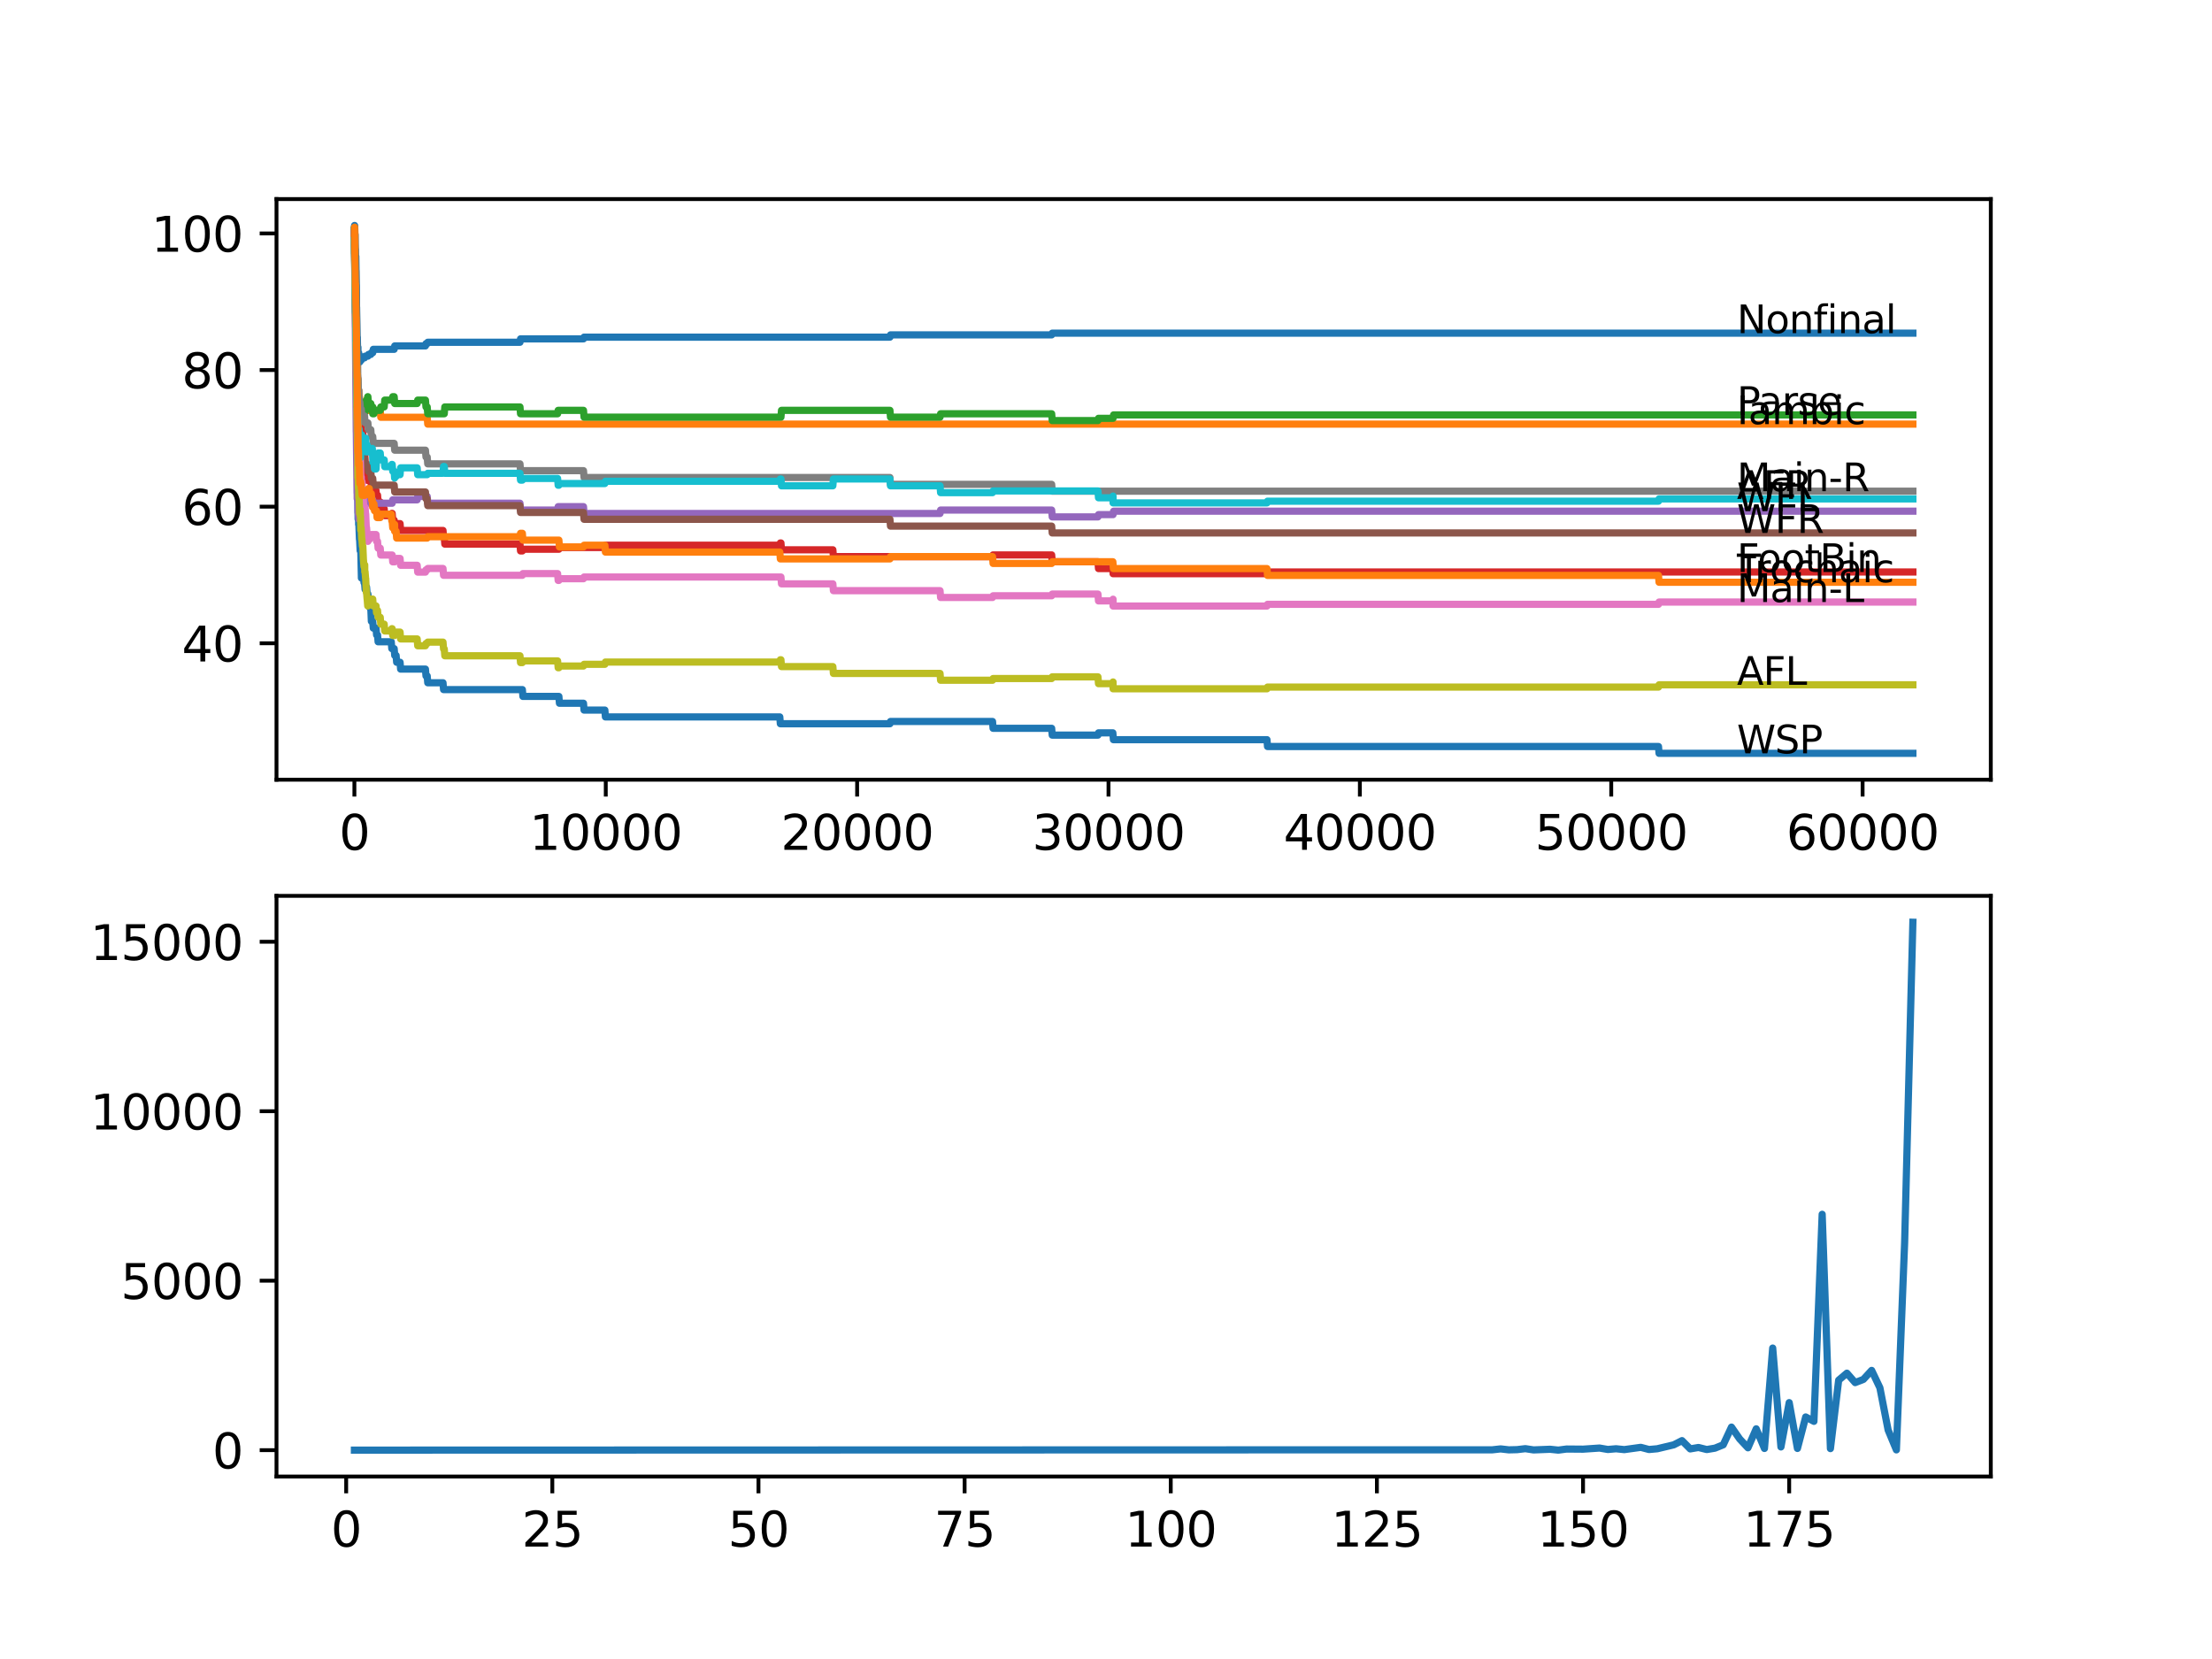 <?xml version="1.0" encoding="utf-8" standalone="no"?>
<!DOCTYPE svg PUBLIC "-//W3C//DTD SVG 1.1//EN"
  "http://www.w3.org/Graphics/SVG/1.1/DTD/svg11.dtd">
<svg xmlns:xlink="http://www.w3.org/1999/xlink" width="460.8pt" height="345.6pt" viewBox="0 0 460.8 345.6" xmlns="http://www.w3.org/2000/svg" version="1.1">
 <defs>
  <style type="text/css">*{stroke-linejoin: round; stroke-linecap: butt}</style>
 </defs>
 <g id="figure_1">
  <g id="patch_1">
   <path d="M 0 345.6 
L 460.8 345.6 
L 460.8 0 
L 0 0 
z
" style="fill: #ffffff"/>
  </g>
  <g id="axes_1">
   <g id="patch_2">
    <path d="M 57.6 162.432 
L 414.72 162.432 
L 414.72 41.472 
L 57.6 41.472 
z
" style="fill: #ffffff"/>
   </g>
   <g id="matplotlib.axis_1">
    <g id="xtick_1">
     <g id="line2d_1">
      <defs>
       <path id="m78a6a1cc5c" d="M 0 0 
L 0 3.5 
" style="stroke: #000000; stroke-width: 0.8"/>
      </defs>
      <g>
       <use xlink:href="#m78a6a1cc5c" x="73.827" y="162.432" style="stroke: #000000; stroke-width: 0.8"/>
      </g>
     </g>
     <g id="text_1">
      <!-- 0 -->
      <g transform="translate(70.646 177.03)scale(0.1 -0.1)">
       <defs>
        <path id="DejaVuSans-30" d="M 2034 4250 
Q 1547 4250 1301 3770 
Q 1056 3291 1056 2328 
Q 1056 1369 1301 889 
Q 1547 409 2034 409 
Q 2525 409 2770 889 
Q 3016 1369 3016 2328 
Q 3016 3291 2770 3770 
Q 2525 4250 2034 4250 
z
M 2034 4750 
Q 2819 4750 3233 4129 
Q 3647 3509 3647 2328 
Q 3647 1150 3233 529 
Q 2819 -91 2034 -91 
Q 1250 -91 836 529 
Q 422 1150 422 2328 
Q 422 3509 836 4129 
Q 1250 4750 2034 4750 
z
" transform="scale(0.016)"/>
       </defs>
       <use xlink:href="#DejaVuSans-30"/>
      </g>
     </g>
    </g>
    <g id="xtick_2">
     <g id="line2d_2">
      <g>
       <use xlink:href="#m78a6a1cc5c" x="126.192" y="162.432" style="stroke: #000000; stroke-width: 0.8"/>
      </g>
     </g>
     <g id="text_2">
      <!-- 10000 -->
      <g transform="translate(110.286 177.03)scale(0.1 -0.1)">
       <defs>
        <path id="DejaVuSans-31" d="M 794 531 
L 1825 531 
L 1825 4091 
L 703 3866 
L 703 4441 
L 1819 4666 
L 2450 4666 
L 2450 531 
L 3481 531 
L 3481 0 
L 794 0 
L 794 531 
z
" transform="scale(0.016)"/>
       </defs>
       <use xlink:href="#DejaVuSans-31"/>
       <use xlink:href="#DejaVuSans-30" x="63.623"/>
       <use xlink:href="#DejaVuSans-30" x="127.246"/>
       <use xlink:href="#DejaVuSans-30" x="190.869"/>
       <use xlink:href="#DejaVuSans-30" x="254.492"/>
      </g>
     </g>
    </g>
    <g id="xtick_3">
     <g id="line2d_3">
      <g>
       <use xlink:href="#m78a6a1cc5c" x="178.556" y="162.432" style="stroke: #000000; stroke-width: 0.8"/>
      </g>
     </g>
     <g id="text_3">
      <!-- 20000 -->
      <g transform="translate(162.65 177.03)scale(0.1 -0.1)">
       <defs>
        <path id="DejaVuSans-32" d="M 1228 531 
L 3431 531 
L 3431 0 
L 469 0 
L 469 531 
Q 828 903 1448 1529 
Q 2069 2156 2228 2338 
Q 2531 2678 2651 2914 
Q 2772 3150 2772 3378 
Q 2772 3750 2511 3984 
Q 2250 4219 1831 4219 
Q 1534 4219 1204 4116 
Q 875 4013 500 3803 
L 500 4441 
Q 881 4594 1212 4672 
Q 1544 4750 1819 4750 
Q 2544 4750 2975 4387 
Q 3406 4025 3406 3419 
Q 3406 3131 3298 2873 
Q 3191 2616 2906 2266 
Q 2828 2175 2409 1742 
Q 1991 1309 1228 531 
z
" transform="scale(0.016)"/>
       </defs>
       <use xlink:href="#DejaVuSans-32"/>
       <use xlink:href="#DejaVuSans-30" x="63.623"/>
       <use xlink:href="#DejaVuSans-30" x="127.246"/>
       <use xlink:href="#DejaVuSans-30" x="190.869"/>
       <use xlink:href="#DejaVuSans-30" x="254.492"/>
      </g>
     </g>
    </g>
    <g id="xtick_4">
     <g id="line2d_4">
      <g>
       <use xlink:href="#m78a6a1cc5c" x="230.921" y="162.432" style="stroke: #000000; stroke-width: 0.8"/>
      </g>
     </g>
     <g id="text_4">
      <!-- 30000 -->
      <g transform="translate(215.015 177.03)scale(0.1 -0.1)">
       <defs>
        <path id="DejaVuSans-33" d="M 2597 2516 
Q 3050 2419 3304 2112 
Q 3559 1806 3559 1356 
Q 3559 666 3084 287 
Q 2609 -91 1734 -91 
Q 1441 -91 1130 -33 
Q 819 25 488 141 
L 488 750 
Q 750 597 1062 519 
Q 1375 441 1716 441 
Q 2309 441 2620 675 
Q 2931 909 2931 1356 
Q 2931 1769 2642 2001 
Q 2353 2234 1838 2234 
L 1294 2234 
L 1294 2753 
L 1863 2753 
Q 2328 2753 2575 2939 
Q 2822 3125 2822 3475 
Q 2822 3834 2567 4026 
Q 2313 4219 1838 4219 
Q 1578 4219 1281 4162 
Q 984 4106 628 3988 
L 628 4550 
Q 988 4650 1302 4700 
Q 1616 4750 1894 4750 
Q 2613 4750 3031 4423 
Q 3450 4097 3450 3541 
Q 3450 3153 3228 2886 
Q 3006 2619 2597 2516 
z
" transform="scale(0.016)"/>
       </defs>
       <use xlink:href="#DejaVuSans-33"/>
       <use xlink:href="#DejaVuSans-30" x="63.623"/>
       <use xlink:href="#DejaVuSans-30" x="127.246"/>
       <use xlink:href="#DejaVuSans-30" x="190.869"/>
       <use xlink:href="#DejaVuSans-30" x="254.492"/>
      </g>
     </g>
    </g>
    <g id="xtick_5">
     <g id="line2d_5">
      <g>
       <use xlink:href="#m78a6a1cc5c" x="283.285" y="162.432" style="stroke: #000000; stroke-width: 0.8"/>
      </g>
     </g>
     <g id="text_5">
      <!-- 40000 -->
      <g transform="translate(267.379 177.03)scale(0.1 -0.1)">
       <defs>
        <path id="DejaVuSans-34" d="M 2419 4116 
L 825 1625 
L 2419 1625 
L 2419 4116 
z
M 2253 4666 
L 3047 4666 
L 3047 1625 
L 3713 1625 
L 3713 1100 
L 3047 1100 
L 3047 0 
L 2419 0 
L 2419 1100 
L 313 1100 
L 313 1709 
L 2253 4666 
z
" transform="scale(0.016)"/>
       </defs>
       <use xlink:href="#DejaVuSans-34"/>
       <use xlink:href="#DejaVuSans-30" x="63.623"/>
       <use xlink:href="#DejaVuSans-30" x="127.246"/>
       <use xlink:href="#DejaVuSans-30" x="190.869"/>
       <use xlink:href="#DejaVuSans-30" x="254.492"/>
      </g>
     </g>
    </g>
    <g id="xtick_6">
     <g id="line2d_6">
      <g>
       <use xlink:href="#m78a6a1cc5c" x="335.65" y="162.432" style="stroke: #000000; stroke-width: 0.8"/>
      </g>
     </g>
     <g id="text_6">
      <!-- 50000 -->
      <g transform="translate(319.744 177.03)scale(0.1 -0.1)">
       <defs>
        <path id="DejaVuSans-35" d="M 691 4666 
L 3169 4666 
L 3169 4134 
L 1269 4134 
L 1269 2991 
Q 1406 3038 1543 3061 
Q 1681 3084 1819 3084 
Q 2600 3084 3056 2656 
Q 3513 2228 3513 1497 
Q 3513 744 3044 326 
Q 2575 -91 1722 -91 
Q 1428 -91 1123 -41 
Q 819 9 494 109 
L 494 744 
Q 775 591 1075 516 
Q 1375 441 1709 441 
Q 2250 441 2565 725 
Q 2881 1009 2881 1497 
Q 2881 1984 2565 2268 
Q 2250 2553 1709 2553 
Q 1456 2553 1204 2497 
Q 953 2441 691 2322 
L 691 4666 
z
" transform="scale(0.016)"/>
       </defs>
       <use xlink:href="#DejaVuSans-35"/>
       <use xlink:href="#DejaVuSans-30" x="63.623"/>
       <use xlink:href="#DejaVuSans-30" x="127.246"/>
       <use xlink:href="#DejaVuSans-30" x="190.869"/>
       <use xlink:href="#DejaVuSans-30" x="254.492"/>
      </g>
     </g>
    </g>
    <g id="xtick_7">
     <g id="line2d_7">
      <g>
       <use xlink:href="#m78a6a1cc5c" x="388.014" y="162.432" style="stroke: #000000; stroke-width: 0.8"/>
      </g>
     </g>
     <g id="text_7">
      <!-- 60000 -->
      <g transform="translate(372.108 177.03)scale(0.1 -0.1)">
       <defs>
        <path id="DejaVuSans-36" d="M 2113 2584 
Q 1688 2584 1439 2293 
Q 1191 2003 1191 1497 
Q 1191 994 1439 701 
Q 1688 409 2113 409 
Q 2538 409 2786 701 
Q 3034 994 3034 1497 
Q 3034 2003 2786 2293 
Q 2538 2584 2113 2584 
z
M 3366 4563 
L 3366 3988 
Q 3128 4100 2886 4159 
Q 2644 4219 2406 4219 
Q 1781 4219 1451 3797 
Q 1122 3375 1075 2522 
Q 1259 2794 1537 2939 
Q 1816 3084 2150 3084 
Q 2853 3084 3261 2657 
Q 3669 2231 3669 1497 
Q 3669 778 3244 343 
Q 2819 -91 2113 -91 
Q 1303 -91 875 529 
Q 447 1150 447 2328 
Q 447 3434 972 4092 
Q 1497 4750 2381 4750 
Q 2619 4750 2861 4703 
Q 3103 4656 3366 4563 
z
" transform="scale(0.016)"/>
       </defs>
       <use xlink:href="#DejaVuSans-36"/>
       <use xlink:href="#DejaVuSans-30" x="63.623"/>
       <use xlink:href="#DejaVuSans-30" x="127.246"/>
       <use xlink:href="#DejaVuSans-30" x="190.869"/>
       <use xlink:href="#DejaVuSans-30" x="254.492"/>
      </g>
     </g>
    </g>
   </g>
   <g id="matplotlib.axis_2">
    <g id="ytick_1">
     <g id="line2d_8">
      <defs>
       <path id="md0f7b46b36" d="M 0 0 
L -3.5 0 
" style="stroke: #000000; stroke-width: 0.8"/>
      </defs>
      <g>
       <use xlink:href="#md0f7b46b36" x="57.6" y="134.002" style="stroke: #000000; stroke-width: 0.8"/>
      </g>
     </g>
     <g id="text_8">
      <!-- 40 -->
      <g transform="translate(37.875 137.801)scale(0.1 -0.1)">
       <use xlink:href="#DejaVuSans-34"/>
       <use xlink:href="#DejaVuSans-30" x="63.623"/>
      </g>
     </g>
    </g>
    <g id="ytick_2">
     <g id="line2d_9">
      <g>
       <use xlink:href="#md0f7b46b36" x="57.6" y="105.545" style="stroke: #000000; stroke-width: 0.8"/>
      </g>
     </g>
     <g id="text_9">
      <!-- 60 -->
      <g transform="translate(37.875 109.344)scale(0.1 -0.1)">
       <use xlink:href="#DejaVuSans-36"/>
       <use xlink:href="#DejaVuSans-30" x="63.623"/>
      </g>
     </g>
    </g>
    <g id="ytick_3">
     <g id="line2d_10">
      <g>
       <use xlink:href="#md0f7b46b36" x="57.6" y="77.087" style="stroke: #000000; stroke-width: 0.8"/>
      </g>
     </g>
     <g id="text_10">
      <!-- 80 -->
      <g transform="translate(37.875 80.887)scale(0.1 -0.1)">
       <defs>
        <path id="DejaVuSans-38" d="M 2034 2216 
Q 1584 2216 1326 1975 
Q 1069 1734 1069 1313 
Q 1069 891 1326 650 
Q 1584 409 2034 409 
Q 2484 409 2743 651 
Q 3003 894 3003 1313 
Q 3003 1734 2745 1975 
Q 2488 2216 2034 2216 
z
M 1403 2484 
Q 997 2584 770 2862 
Q 544 3141 544 3541 
Q 544 4100 942 4425 
Q 1341 4750 2034 4750 
Q 2731 4750 3128 4425 
Q 3525 4100 3525 3541 
Q 3525 3141 3298 2862 
Q 3072 2584 2669 2484 
Q 3125 2378 3379 2068 
Q 3634 1759 3634 1313 
Q 3634 634 3220 271 
Q 2806 -91 2034 -91 
Q 1263 -91 848 271 
Q 434 634 434 1313 
Q 434 1759 690 2068 
Q 947 2378 1403 2484 
z
M 1172 3481 
Q 1172 3119 1398 2916 
Q 1625 2713 2034 2713 
Q 2441 2713 2670 2916 
Q 2900 3119 2900 3481 
Q 2900 3844 2670 4047 
Q 2441 4250 2034 4250 
Q 1625 4250 1398 4047 
Q 1172 3844 1172 3481 
z
" transform="scale(0.016)"/>
       </defs>
       <use xlink:href="#DejaVuSans-38"/>
       <use xlink:href="#DejaVuSans-30" x="63.623"/>
      </g>
     </g>
    </g>
    <g id="ytick_4">
     <g id="line2d_11">
      <g>
       <use xlink:href="#md0f7b46b36" x="57.6" y="48.63" style="stroke: #000000; stroke-width: 0.8"/>
      </g>
     </g>
     <g id="text_11">
      <!-- 100 -->
      <g transform="translate(31.512 52.429)scale(0.1 -0.1)">
       <use xlink:href="#DejaVuSans-31"/>
       <use xlink:href="#DejaVuSans-30" x="63.623"/>
       <use xlink:href="#DejaVuSans-30" x="127.246"/>
      </g>
     </g>
    </g>
   </g>
   <g id="line2d_12">
    <path d="M 73.833 47.919 
L 73.843 47.919 
L 73.979 55.389 
L 73.99 55.389 
L 74.142 71.704 
L 74.152 71.349 
L 74.205 69.926 
L 74.231 75.617 
L 74.236 75.38 
L 74.246 78.226 
L 74.257 77.941 
L 74.419 92.241 
L 74.43 92.241 
L 74.597 108.13 
L 74.623 108.13 
L 74.707 107.845 
L 74.712 109.268 
L 74.76 109.268 
L 74.88 112.351 
L 74.911 112.351 
L 75.027 114.722 
L 75.158 114.722 
L 75.288 120.414 
L 75.336 120.414 
L 75.456 118.517 
L 75.587 118.517 
L 75.702 119.939 
L 75.713 119.939 
L 75.828 121.362 
L 75.943 121.362 
L 76.058 122.785 
L 76.184 122.785 
L 76.299 122.311 
L 76.362 122.311 
L 76.477 123.734 
L 76.639 123.734 
L 76.755 125.157 
L 76.917 125.157 
L 77.032 126.579 
L 77.242 126.579 
L 77.362 129.425 
L 77.645 129.425 
L 77.76 130.848 
L 78.336 130.848 
L 78.451 132.271 
L 78.65 132.271 
L 78.765 133.694 
L 81.504 133.694 
L 81.619 135.117 
L 82.112 135.117 
L 82.227 136.539 
L 82.515 136.539 
L 82.63 137.962 
L 83.342 137.962 
L 83.457 139.385 
L 88.626 139.385 
L 88.741 140.808 
L 88.992 140.808 
L 89.107 142.231 
L 92.286 142.231 
L 92.401 143.654 
L 108.817 143.654 
L 108.933 145.077 
L 116.426 145.077 
L 116.541 146.499 
L 121.552 146.499 
L 121.668 147.922 
L 126.003 147.922 
L 126.119 149.345 
L 162.444 149.345 
L 162.559 150.768 
L 185.39 150.768 
L 185.505 150.294 
L 206.76 150.294 
L 206.875 151.717 
L 219.081 151.717 
L 219.197 153.14 
L 228.722 153.14 
L 228.837 152.665 
L 231.827 152.665 
L 231.942 154.088 
L 263.932 154.088 
L 264.047 155.511 
L 345.494 155.511 
L 345.61 156.934 
L 398.487 156.934 
L 398.487 156.934 
" clip-path="url(#p07506096ee)" style="fill: none; stroke: #1f77b4; stroke-width: 1.5; stroke-linecap: square"/>
   </g>
   <g id="line2d_13">
    <path d="M 73.833 48.63 
L 73.869 51.476 
L 73.896 47.207 
L 73.943 48.63 
L 73.958 48.63 
L 74.068 57.167 
L 74.095 56.456 
L 74.126 56.456 
L 74.294 72.107 
L 74.325 70.329 
L 74.346 74.597 
L 74.356 73.886 
L 74.472 80.645 
L 74.487 80.289 
L 74.55 78.866 
L 74.571 81.712 
L 74.592 81.712 
L 74.707 81.237 
L 74.718 81.237 
L 74.833 82.66 
L 74.875 82.66 
L 74.99 84.083 
L 76.488 84.083 
L 76.603 85.506 
L 79.211 85.506 
L 79.326 86.929 
L 88.992 86.929 
L 89.107 88.352 
L 398.487 88.352 
L 398.487 88.352 
" clip-path="url(#p07506096ee)" style="fill: none; stroke: #ff7f0e; stroke-width: 1.5; stroke-linecap: square"/>
   </g>
   <g id="line2d_14">
    <path d="M 73.833 47.919 
L 73.838 47.444 
L 73.875 52.78 
L 73.896 52.069 
L 74.016 58.543 
L 74.026 58.258 
L 74.042 57.499 
L 74.079 63.428 
L 74.089 63.428 
L 74.22 70.329 
L 74.236 69.973 
L 74.262 73.957 
L 74.273 73.601 
L 74.409 80.502 
L 74.414 80.502 
L 74.498 78.961 
L 74.519 79.672 
L 74.629 85.601 
L 74.644 84.178 
L 74.76 84.178 
L 74.838 86.55 
L 74.87 85.127 
L 74.875 85.127 
L 74.969 84.297 
L 74.974 85.719 
L 75.058 85.719 
L 75.173 85.008 
L 75.257 85.008 
L 75.336 86.431 
L 75.367 85.245 
L 75.634 85.245 
L 75.749 84.534 
L 75.943 84.534 
L 75.98 85.957 
L 76.053 84.534 
L 76.184 84.534 
L 76.304 83.348 
L 76.488 83.348 
L 76.603 82.637 
L 76.639 82.637 
L 76.755 84.059 
L 77.242 84.059 
L 77.357 85.482 
L 77.561 85.482 
L 77.645 84.771 
L 77.65 86.194 
L 77.666 86.194 
L 77.901 86.194 
L 78.017 85.482 
L 79.211 85.482 
L 79.326 84.771 
L 80.033 84.771 
L 80.148 83.348 
L 81.698 83.348 
L 81.813 82.637 
L 82.112 82.637 
L 82.227 84.059 
L 86.903 84.059 
L 87.018 83.348 
L 88.626 83.348 
L 88.741 84.771 
L 88.992 84.771 
L 89.107 86.194 
L 92.548 86.194 
L 92.663 84.771 
L 108.32 84.771 
L 108.435 86.194 
L 116.159 86.194 
L 116.274 85.482 
L 121.552 85.482 
L 121.668 86.905 
L 162.685 86.905 
L 162.8 85.482 
L 185.39 85.482 
L 185.505 86.905 
L 195.826 86.905 
L 195.941 86.194 
L 219.081 86.194 
L 219.197 87.617 
L 228.722 87.617 
L 228.837 87.142 
L 231.869 87.142 
L 231.984 86.431 
L 398.487 86.431 
L 398.487 86.431 
" clip-path="url(#p07506096ee)" style="fill: none; stroke: #2ca02c; stroke-width: 1.5; stroke-linecap: square"/>
   </g>
   <g id="line2d_15">
    <path d="M 73.833 48.63 
L 73.979 58.804 
L 73.985 58.448 
L 74.032 61.578 
L 74.047 61.294 
L 74.189 70.376 
L 74.194 70.376 
L 74.225 69.096 
L 74.241 71.704 
L 74.294 70.779 
L 74.299 70.779 
L 74.398 79.032 
L 74.435 78.463 
L 74.466 78.463 
L 74.571 85.055 
L 74.597 84.7 
L 74.623 84.7 
L 74.739 84.415 
L 74.969 84.415 
L 75.084 85.838 
L 75.11 85.838 
L 75.231 88.684 
L 75.241 88.684 
L 75.357 90.107 
L 75.587 90.107 
L 75.707 92.952 
L 75.713 92.952 
L 75.828 94.375 
L 75.98 94.375 
L 76.1 97.221 
L 76.184 97.221 
L 76.299 98.644 
L 76.362 98.644 
L 76.477 100.067 
L 76.917 100.067 
L 77.032 99.711 
L 77.242 99.711 
L 77.346 101.134 
L 77.352 100.778 
L 77.645 100.778 
L 77.76 102.201 
L 78.336 102.201 
L 78.436 103.624 
L 78.446 103.15 
L 78.65 103.15 
L 78.765 104.572 
L 79.211 104.572 
L 79.326 105.995 
L 80.033 105.995 
L 80.148 107.418 
L 81.504 107.418 
L 81.619 106.944 
L 81.698 106.944 
L 81.813 108.367 
L 82.112 108.367 
L 82.206 109.79 
L 82.222 109.434 
L 82.515 109.434 
L 82.63 109.078 
L 83.342 109.078 
L 83.457 110.501 
L 92.286 110.501 
L 92.401 111.924 
L 92.548 111.924 
L 92.663 113.347 
L 108.32 113.347 
L 108.435 114.77 
L 108.817 114.77 
L 108.933 114.414 
L 116.426 114.414 
L 116.541 114.058 
L 126.003 114.058 
L 126.119 113.584 
L 162.444 113.584 
L 162.559 113.11 
L 162.685 113.11 
L 162.8 114.532 
L 173.498 114.532 
L 173.613 115.955 
L 206.76 115.955 
L 206.875 115.6 
L 219.081 115.6 
L 219.197 117.022 
L 228.722 117.022 
L 228.837 118.445 
L 231.827 118.445 
L 231.869 118.09 
L 231.874 119.513 
L 231.921 119.513 
L 263.932 119.513 
L 264.047 119.157 
L 398.487 119.157 
L 398.487 119.157 
" clip-path="url(#p07506096ee)" style="fill: none; stroke: #d62728; stroke-width: 1.5; stroke-linecap: square"/>
   </g>
   <g id="line2d_16">
    <path d="M 73.833 48.63 
L 73.838 48.63 
L 74.016 68.195 
L 74.026 68.195 
L 74.215 90.036 
L 74.225 90.036 
L 74.383 102.746 
L 74.393 102.746 
L 74.403 102.462 
L 74.409 103.885 
L 74.461 103.41 
L 74.529 102.936 
L 74.582 106.73 
L 74.623 106.73 
L 74.739 108.153 
L 74.807 108.153 
L 74.932 106.493 
L 75.058 106.493 
L 75.173 105.782 
L 75.341 105.782 
L 75.456 105.308 
L 75.634 105.308 
L 75.749 104.596 
L 76.184 104.596 
L 76.304 103.41 
L 76.639 103.41 
L 76.755 104.833 
L 77.561 104.833 
L 77.645 104.122 
L 77.65 105.545 
L 77.666 105.545 
L 77.901 105.545 
L 78.017 104.833 
L 81.698 104.833 
L 81.813 104.122 
L 86.903 104.122 
L 87.018 103.41 
L 88.992 103.41 
L 89.107 104.833 
L 108.32 104.833 
L 108.435 106.256 
L 116.159 106.256 
L 116.274 105.545 
L 121.552 105.545 
L 121.668 106.968 
L 195.826 106.968 
L 195.941 106.256 
L 219.081 106.256 
L 219.197 107.679 
L 228.722 107.679 
L 228.837 107.205 
L 231.869 107.205 
L 231.984 106.493 
L 398.487 106.493 
L 398.487 106.493 
" clip-path="url(#p07506096ee)" style="fill: none; stroke: #9467bd; stroke-width: 1.5; stroke-linecap: square"/>
   </g>
   <g id="line2d_17">
    <path d="M 73.833 48.63 
L 73.979 58.733 
L 73.99 58.377 
L 74.016 62.29 
L 74.142 67.341 
L 74.168 67.341 
L 74.184 67.056 
L 74.225 69.973 
L 74.236 69.38 
L 74.388 82.328 
L 74.393 81.854 
L 74.403 84.7 
L 74.477 83.988 
L 74.498 83.988 
L 74.629 90.391 
L 74.718 90.391 
L 74.76 90.036 
L 74.765 91.458 
L 74.812 91.458 
L 74.817 91.458 
L 74.875 92.881 
L 74.927 92.526 
L 74.969 92.526 
L 75.084 93.948 
L 75.257 93.948 
L 75.372 95.371 
L 75.943 95.371 
L 76.058 96.794 
L 76.639 96.794 
L 76.755 98.217 
L 77.242 98.217 
L 77.357 99.64 
L 77.645 99.64 
L 77.76 101.063 
L 82.112 101.063 
L 82.227 102.486 
L 88.626 102.486 
L 88.741 103.908 
L 88.992 103.908 
L 89.107 105.331 
L 108.32 105.331 
L 108.435 106.754 
L 121.552 106.754 
L 121.668 108.177 
L 185.39 108.177 
L 185.505 109.6 
L 219.081 109.6 
L 219.197 111.023 
L 398.487 111.023 
L 398.487 111.023 
" clip-path="url(#p07506096ee)" style="fill: none; stroke: #8c564b; stroke-width: 1.5; stroke-linecap: square"/>
   </g>
   <g id="line2d_18">
    <path d="M 73.833 48.63 
L 73.838 48.63 
L 73.979 57.665 
L 73.99 57.665 
L 73.995 57.381 
L 74.032 59.373 
L 74.047 59.088 
L 74.184 69.594 
L 74.194 69.238 
L 74.205 69.238 
L 74.225 68.598 
L 74.236 71.443 
L 74.267 70.874 
L 74.409 80.455 
L 74.414 80.455 
L 74.561 90.249 
L 74.571 90.249 
L 74.629 89.419 
L 74.639 92.265 
L 74.65 92.265 
L 74.676 92.265 
L 74.718 91.316 
L 74.744 94.162 
L 74.77 93.688 
L 74.807 93.688 
L 74.911 96.059 
L 74.922 95.585 
L 75.058 95.585 
L 75.163 99.853 
L 75.178 99.379 
L 75.241 99.379 
L 75.257 100.802 
L 75.351 100.328 
L 75.393 100.328 
L 75.508 101.75 
L 75.587 101.75 
L 75.707 104.596 
L 75.713 104.596 
L 75.828 106.019 
L 75.943 106.019 
L 76.048 105.663 
L 76.163 107.086 
L 76.184 107.086 
L 76.304 109.932 
L 76.362 109.932 
L 76.477 111.355 
L 76.488 111.355 
L 76.603 112.778 
L 76.639 112.778 
L 76.755 112.422 
L 76.917 112.422 
L 77.032 112.066 
L 77.242 112.066 
L 77.362 111.355 
L 78.336 111.355 
L 78.451 112.778 
L 78.65 112.778 
L 78.765 114.2 
L 79.211 114.2 
L 79.326 115.623 
L 81.698 115.623 
L 81.813 117.046 
L 82.206 117.046 
L 82.321 116.69 
L 82.515 116.69 
L 82.63 116.335 
L 83.342 116.335 
L 83.457 117.758 
L 86.903 117.758 
L 87.018 119.181 
L 88.626 119.181 
L 88.741 118.706 
L 88.992 118.706 
L 89.107 118.422 
L 92.286 118.422 
L 92.401 119.845 
L 108.817 119.845 
L 108.933 119.489 
L 116.159 119.489 
L 116.274 120.912 
L 116.426 120.912 
L 116.541 120.556 
L 121.552 120.556 
L 121.668 120.2 
L 162.685 120.2 
L 162.8 121.623 
L 173.498 121.623 
L 173.613 123.046 
L 195.826 123.046 
L 195.941 124.469 
L 206.76 124.469 
L 206.875 124.113 
L 219.081 124.113 
L 219.197 123.757 
L 228.722 123.757 
L 228.837 125.18 
L 231.827 125.18 
L 231.869 124.825 
L 231.874 126.247 
L 231.921 126.247 
L 263.932 126.247 
L 264.047 125.892 
L 345.494 125.892 
L 345.61 125.417 
L 398.487 125.417 
L 398.487 125.417 
" clip-path="url(#p07506096ee)" style="fill: none; stroke: #e377c2; stroke-width: 1.5; stroke-linecap: square"/>
   </g>
   <g id="line2d_19">
    <path d="M 73.833 48.63 
L 73.958 52.614 
L 73.974 51.974 
L 74.006 55.175 
L 74.011 54.82 
L 74.136 60.108 
L 74.142 60.108 
L 74.184 59.468 
L 74.21 61.673 
L 74.22 60.962 
L 74.372 73.317 
L 74.383 72.961 
L 74.403 76.755 
L 74.445 75.641 
L 74.461 75.641 
L 74.498 75.285 
L 74.524 78.131 
L 74.534 78.131 
L 74.54 78.131 
L 74.66 81.688 
L 74.718 81.688 
L 74.76 81.332 
L 74.765 82.755 
L 74.812 82.755 
L 74.817 82.755 
L 74.875 84.178 
L 74.927 83.822 
L 74.969 83.822 
L 75.084 85.245 
L 75.257 85.245 
L 75.372 86.668 
L 75.943 86.668 
L 76.058 88.091 
L 76.639 88.091 
L 76.755 89.514 
L 77.242 89.514 
L 77.357 90.937 
L 77.645 90.937 
L 77.76 92.36 
L 82.112 92.36 
L 82.227 93.782 
L 88.626 93.782 
L 88.741 95.205 
L 88.992 95.205 
L 89.107 96.628 
L 108.32 96.628 
L 108.435 98.051 
L 121.552 98.051 
L 121.668 99.474 
L 185.39 99.474 
L 185.505 100.897 
L 219.081 100.897 
L 219.197 102.32 
L 398.487 102.32 
L 398.487 102.32 
" clip-path="url(#p07506096ee)" style="fill: none; stroke: #7f7f7f; stroke-width: 1.5; stroke-linecap: square"/>
   </g>
   <g id="line2d_20">
    <path d="M 73.833 50.053 
L 73.979 60.653 
L 73.985 60.653 
L 74.115 68.242 
L 74.121 67.768 
L 74.131 67.768 
L 74.142 67.009 
L 74.168 71.277 
L 74.173 71.277 
L 74.33 84.368 
L 74.341 83.775 
L 74.377 87.403 
L 74.383 87.048 
L 74.519 94.328 
L 74.524 93.854 
L 74.555 99.545 
L 74.561 99.545 
L 74.597 98.952 
L 74.676 101.798 
L 74.718 100.849 
L 74.744 103.695 
L 74.77 103.221 
L 74.807 103.221 
L 74.911 107.015 
L 74.927 106.541 
L 74.969 106.541 
L 75.058 106.185 
L 75.063 107.608 
L 75.11 107.608 
L 75.163 110.454 
L 75.226 109.979 
L 75.241 109.979 
L 75.357 112.351 
L 75.393 112.351 
L 75.508 113.774 
L 75.587 113.774 
L 75.707 116.619 
L 75.713 116.619 
L 75.828 118.042 
L 75.943 118.042 
L 75.98 117.686 
L 75.985 119.109 
L 76.037 119.109 
L 76.048 119.109 
L 76.163 120.532 
L 76.184 120.532 
L 76.304 123.378 
L 76.362 123.378 
L 76.477 124.801 
L 76.488 124.801 
L 76.603 126.224 
L 76.639 126.224 
L 76.755 125.868 
L 76.917 125.868 
L 77.032 125.512 
L 77.242 125.512 
L 77.362 124.801 
L 77.645 124.801 
L 77.76 126.224 
L 78.336 126.224 
L 78.436 127.647 
L 78.446 127.172 
L 78.65 127.172 
L 78.765 128.595 
L 79.211 128.595 
L 79.326 130.018 
L 80.033 130.018 
L 80.148 131.441 
L 81.504 131.441 
L 81.619 130.967 
L 81.698 130.967 
L 81.813 132.389 
L 82.206 132.389 
L 82.321 132.034 
L 82.515 132.034 
L 82.63 131.678 
L 83.342 131.678 
L 83.457 133.101 
L 86.903 133.101 
L 87.018 134.524 
L 88.626 134.524 
L 88.741 134.049 
L 88.992 134.049 
L 89.107 133.765 
L 92.286 133.765 
L 92.401 135.188 
L 92.548 135.188 
L 92.663 136.611 
L 108.32 136.611 
L 108.435 138.033 
L 108.817 138.033 
L 108.933 137.678 
L 116.159 137.678 
L 116.274 139.101 
L 116.426 139.101 
L 116.541 138.745 
L 121.552 138.745 
L 121.668 138.389 
L 126.003 138.389 
L 126.119 137.915 
L 162.444 137.915 
L 162.559 137.441 
L 162.685 137.441 
L 162.8 138.863 
L 173.498 138.863 
L 173.613 140.286 
L 195.826 140.286 
L 195.941 141.709 
L 206.76 141.709 
L 206.875 141.353 
L 219.081 141.353 
L 219.197 140.998 
L 228.722 140.998 
L 228.837 142.421 
L 231.827 142.421 
L 231.869 142.065 
L 231.874 143.488 
L 231.921 143.488 
L 263.932 143.488 
L 264.047 143.132 
L 345.494 143.132 
L 345.61 142.658 
L 398.487 142.658 
L 398.487 142.658 
" clip-path="url(#p07506096ee)" style="fill: none; stroke: #bcbd22; stroke-width: 1.5; stroke-linecap: square"/>
   </g>
   <g id="line2d_21">
    <path d="M 73.833 50.053 
L 73.958 57.974 
L 73.969 57.333 
L 73.974 57.333 
L 74.063 65.159 
L 74.105 64.566 
L 74.126 62.669 
L 74.189 71.088 
L 74.22 70.874 
L 74.32 78.249 
L 74.325 77.538 
L 74.388 82.589 
L 74.513 86.597 
L 74.524 86.597 
L 74.655 92.122 
L 74.676 92.122 
L 74.807 89.395 
L 74.932 94.257 
L 74.969 94.257 
L 75.058 93.901 
L 75.063 95.324 
L 75.11 95.324 
L 75.231 92.004 
L 75.241 92.004 
L 75.336 90.581 
L 75.346 93.427 
L 75.393 93.427 
L 75.508 92.715 
L 75.587 92.715 
L 75.634 91.292 
L 75.697 92.715 
L 75.713 92.715 
L 75.828 91.292 
L 75.98 91.292 
L 76.048 92.715 
L 76.09 91.292 
L 76.184 91.292 
L 76.304 94.138 
L 76.362 94.138 
L 76.477 92.715 
L 76.488 92.715 
L 76.603 94.138 
L 76.917 94.138 
L 77.032 93.782 
L 77.346 93.782 
L 77.462 93.427 
L 77.561 93.427 
L 77.682 96.272 
L 77.901 96.272 
L 78.017 97.695 
L 78.336 97.695 
L 78.451 95.798 
L 78.65 95.798 
L 78.765 94.375 
L 79.211 94.375 
L 79.326 95.798 
L 80.033 95.798 
L 80.148 97.221 
L 81.504 97.221 
L 81.619 96.747 
L 81.698 96.747 
L 81.813 98.17 
L 82.112 98.17 
L 82.206 99.592 
L 82.222 99.237 
L 82.515 99.237 
L 82.63 98.881 
L 83.342 98.881 
L 83.457 97.458 
L 86.903 97.458 
L 87.018 98.881 
L 88.992 98.881 
L 89.107 98.596 
L 92.286 98.596 
L 92.401 97.174 
L 92.548 97.174 
L 92.663 98.596 
L 108.32 98.596 
L 108.435 100.019 
L 108.817 100.019 
L 108.933 99.664 
L 116.159 99.664 
L 116.274 101.086 
L 116.426 101.086 
L 116.541 100.731 
L 126.003 100.731 
L 126.119 100.256 
L 162.444 100.256 
L 162.559 99.782 
L 162.685 99.782 
L 162.8 101.205 
L 173.498 101.205 
L 173.613 99.782 
L 185.39 99.782 
L 185.505 101.205 
L 195.826 101.205 
L 195.941 102.628 
L 206.76 102.628 
L 206.875 102.272 
L 228.722 102.272 
L 228.837 103.695 
L 231.827 103.695 
L 231.869 103.339 
L 231.874 104.762 
L 231.921 104.762 
L 263.932 104.762 
L 264.047 104.406 
L 345.494 104.406 
L 345.61 103.932 
L 398.487 103.932 
L 398.487 103.932 
" clip-path="url(#p07506096ee)" style="fill: none; stroke: #17becf; stroke-width: 1.5; stroke-linecap: square"/>
   </g>
   <g id="line2d_22">
    <path d="M 73.833 48.63 
L 73.864 46.97 
L 73.901 49.816 
L 73.932 49.247 
L 73.953 49.247 
L 73.958 48.891 
L 73.985 52.448 
L 74.006 51.879 
L 74.042 54.156 
L 74.121 53.397 
L 74.126 53.397 
L 74.273 63.997 
L 74.288 63.997 
L 74.393 70.827 
L 74.419 70.258 
L 74.435 70.258 
L 74.498 73.103 
L 74.555 73.056 
L 74.561 73.056 
L 74.566 72.345 
L 74.571 73.767 
L 74.665 73.483 
L 74.718 73.483 
L 74.76 74.906 
L 74.828 73.957 
L 74.875 73.957 
L 74.969 75.38 
L 74.985 75.024 
L 75.257 75.024 
L 75.372 74.55 
L 75.943 74.55 
L 76.058 74.194 
L 76.639 74.194 
L 76.755 73.839 
L 77.242 73.839 
L 77.357 73.483 
L 77.645 73.483 
L 77.76 72.771 
L 82.112 72.771 
L 82.227 72.06 
L 88.626 72.06 
L 88.741 71.586 
L 88.992 71.586 
L 89.107 71.301 
L 108.32 71.301 
L 108.435 70.59 
L 121.552 70.59 
L 121.668 70.234 
L 185.39 70.234 
L 185.505 69.76 
L 219.081 69.76 
L 219.197 69.404 
L 398.487 69.404 
L 398.487 69.404 
" clip-path="url(#p07506096ee)" style="fill: none; stroke: #1f77b4; stroke-width: 1.5; stroke-linecap: square"/>
   </g>
   <g id="line2d_23">
    <path d="M 73.833 48.63 
L 73.864 47.326 
L 73.906 51.594 
L 73.917 51.594 
L 74.047 59.776 
L 74.053 59.065 
L 74.063 59.065 
L 74.199 66.06 
L 74.215 66.06 
L 74.372 78.629 
L 74.393 77.799 
L 74.419 81.783 
L 74.424 81.783 
L 74.54 89.964 
L 74.561 89.253 
L 74.571 88.542 
L 74.597 94.233 
L 74.634 93.948 
L 74.676 93.948 
L 74.718 96.794 
L 74.791 96.438 
L 74.838 96.438 
L 74.964 100.707 
L 74.969 100.707 
L 75.084 100.351 
L 75.163 100.351 
L 75.278 101.774 
L 75.341 101.774 
L 75.456 103.197 
L 75.943 103.197 
L 76.058 102.841 
L 76.488 102.841 
L 76.603 102.13 
L 76.639 102.13 
L 76.755 101.774 
L 76.917 101.774 
L 77.032 103.197 
L 77.242 103.197 
L 77.346 102.841 
L 77.462 104.264 
L 77.561 104.264 
L 77.645 105.687 
L 77.671 104.976 
L 77.901 104.976 
L 78.017 106.398 
L 78.436 106.398 
L 78.551 107.821 
L 79.211 107.821 
L 79.326 107.11 
L 81.504 107.11 
L 81.619 108.533 
L 81.698 108.533 
L 81.813 109.956 
L 82.112 109.956 
L 82.206 109.244 
L 82.211 110.667 
L 82.216 110.667 
L 82.515 110.667 
L 82.63 112.09 
L 88.992 112.09 
L 89.107 111.805 
L 108.32 111.805 
L 108.435 111.094 
L 108.817 111.094 
L 108.933 112.517 
L 116.426 112.517 
L 116.541 113.94 
L 121.552 113.94 
L 121.668 113.584 
L 126.003 113.584 
L 126.119 115.007 
L 162.444 115.007 
L 162.559 116.43 
L 185.39 116.43 
L 185.505 115.955 
L 206.76 115.955 
L 206.875 117.378 
L 219.081 117.378 
L 219.197 117.022 
L 231.827 117.022 
L 231.942 118.445 
L 263.932 118.445 
L 264.047 119.868 
L 345.494 119.868 
L 345.61 121.291 
L 398.487 121.291 
L 398.487 121.291 
" clip-path="url(#p07506096ee)" style="fill: none; stroke: #ff7f0e; stroke-width: 1.5; stroke-linecap: square"/>
   </g>
   <g id="patch_3">
    <path d="M 57.6 162.432 
L 57.6 41.472 
" style="fill: none; stroke: #000000; stroke-width: 0.8; stroke-linejoin: miter; stroke-linecap: square"/>
   </g>
   <g id="patch_4">
    <path d="M 414.72 162.432 
L 414.72 41.472 
" style="fill: none; stroke: #000000; stroke-width: 0.8; stroke-linejoin: miter; stroke-linecap: square"/>
   </g>
   <g id="patch_5">
    <path d="M 57.6 162.432 
L 414.72 162.432 
" style="fill: none; stroke: #000000; stroke-width: 0.8; stroke-linejoin: miter; stroke-linecap: square"/>
   </g>
   <g id="patch_6">
    <path d="M 57.6 41.472 
L 414.72 41.472 
" style="fill: none; stroke: #000000; stroke-width: 0.8; stroke-linejoin: miter; stroke-linecap: square"/>
   </g>
   <g id="text_12">
    <!-- WSP -->
    <g transform="translate(361.832 156.934)scale(0.08 -0.08)">
     <defs>
      <path id="DejaVuSans-57" d="M 213 4666 
L 850 4666 
L 1831 722 
L 2809 4666 
L 3519 4666 
L 4500 722 
L 5478 4666 
L 6119 4666 
L 4947 0 
L 4153 0 
L 3169 4050 
L 2175 0 
L 1381 0 
L 213 4666 
z
" transform="scale(0.016)"/>
      <path id="DejaVuSans-53" d="M 3425 4513 
L 3425 3897 
Q 3066 4069 2747 4153 
Q 2428 4238 2131 4238 
Q 1616 4238 1336 4038 
Q 1056 3838 1056 3469 
Q 1056 3159 1242 3001 
Q 1428 2844 1947 2747 
L 2328 2669 
Q 3034 2534 3370 2195 
Q 3706 1856 3706 1288 
Q 3706 609 3251 259 
Q 2797 -91 1919 -91 
Q 1588 -91 1214 -16 
Q 841 59 441 206 
L 441 856 
Q 825 641 1194 531 
Q 1563 422 1919 422 
Q 2459 422 2753 634 
Q 3047 847 3047 1241 
Q 3047 1584 2836 1778 
Q 2625 1972 2144 2069 
L 1759 2144 
Q 1053 2284 737 2584 
Q 422 2884 422 3419 
Q 422 4038 858 4394 
Q 1294 4750 2059 4750 
Q 2388 4750 2728 4690 
Q 3069 4631 3425 4513 
z
" transform="scale(0.016)"/>
      <path id="DejaVuSans-50" d="M 1259 4147 
L 1259 2394 
L 2053 2394 
Q 2494 2394 2734 2622 
Q 2975 2850 2975 3272 
Q 2975 3691 2734 3919 
Q 2494 4147 2053 4147 
L 1259 4147 
z
M 628 4666 
L 2053 4666 
Q 2838 4666 3239 4311 
Q 3641 3956 3641 3272 
Q 3641 2581 3239 2228 
Q 2838 1875 2053 1875 
L 1259 1875 
L 1259 0 
L 628 0 
L 628 4666 
z
" transform="scale(0.016)"/>
     </defs>
     <use xlink:href="#DejaVuSans-57"/>
     <use xlink:href="#DejaVuSans-53" x="98.877"/>
     <use xlink:href="#DejaVuSans-50" x="162.354"/>
    </g>
   </g>
   <g id="text_13">
    <!-- Iambic -->
    <g transform="translate(361.832 88.352)scale(0.08 -0.08)">
     <defs>
      <path id="DejaVuSans-49" d="M 628 4666 
L 1259 4666 
L 1259 0 
L 628 0 
L 628 4666 
z
" transform="scale(0.016)"/>
      <path id="DejaVuSans-61" d="M 2194 1759 
Q 1497 1759 1228 1600 
Q 959 1441 959 1056 
Q 959 750 1161 570 
Q 1363 391 1709 391 
Q 2188 391 2477 730 
Q 2766 1069 2766 1631 
L 2766 1759 
L 2194 1759 
z
M 3341 1997 
L 3341 0 
L 2766 0 
L 2766 531 
Q 2569 213 2275 61 
Q 1981 -91 1556 -91 
Q 1019 -91 701 211 
Q 384 513 384 1019 
Q 384 1609 779 1909 
Q 1175 2209 1959 2209 
L 2766 2209 
L 2766 2266 
Q 2766 2663 2505 2880 
Q 2244 3097 1772 3097 
Q 1472 3097 1187 3025 
Q 903 2953 641 2809 
L 641 3341 
Q 956 3463 1253 3523 
Q 1550 3584 1831 3584 
Q 2591 3584 2966 3190 
Q 3341 2797 3341 1997 
z
" transform="scale(0.016)"/>
      <path id="DejaVuSans-6d" d="M 3328 2828 
Q 3544 3216 3844 3400 
Q 4144 3584 4550 3584 
Q 5097 3584 5394 3201 
Q 5691 2819 5691 2113 
L 5691 0 
L 5113 0 
L 5113 2094 
Q 5113 2597 4934 2840 
Q 4756 3084 4391 3084 
Q 3944 3084 3684 2787 
Q 3425 2491 3425 1978 
L 3425 0 
L 2847 0 
L 2847 2094 
Q 2847 2600 2669 2842 
Q 2491 3084 2119 3084 
Q 1678 3084 1418 2786 
Q 1159 2488 1159 1978 
L 1159 0 
L 581 0 
L 581 3500 
L 1159 3500 
L 1159 2956 
Q 1356 3278 1631 3431 
Q 1906 3584 2284 3584 
Q 2666 3584 2933 3390 
Q 3200 3197 3328 2828 
z
" transform="scale(0.016)"/>
      <path id="DejaVuSans-62" d="M 3116 1747 
Q 3116 2381 2855 2742 
Q 2594 3103 2138 3103 
Q 1681 3103 1420 2742 
Q 1159 2381 1159 1747 
Q 1159 1113 1420 752 
Q 1681 391 2138 391 
Q 2594 391 2855 752 
Q 3116 1113 3116 1747 
z
M 1159 2969 
Q 1341 3281 1617 3432 
Q 1894 3584 2278 3584 
Q 2916 3584 3314 3078 
Q 3713 2572 3713 1747 
Q 3713 922 3314 415 
Q 2916 -91 2278 -91 
Q 1894 -91 1617 61 
Q 1341 213 1159 525 
L 1159 0 
L 581 0 
L 581 4863 
L 1159 4863 
L 1159 2969 
z
" transform="scale(0.016)"/>
      <path id="DejaVuSans-69" d="M 603 3500 
L 1178 3500 
L 1178 0 
L 603 0 
L 603 3500 
z
M 603 4863 
L 1178 4863 
L 1178 4134 
L 603 4134 
L 603 4863 
z
" transform="scale(0.016)"/>
      <path id="DejaVuSans-63" d="M 3122 3366 
L 3122 2828 
Q 2878 2963 2633 3030 
Q 2388 3097 2138 3097 
Q 1578 3097 1268 2742 
Q 959 2388 959 1747 
Q 959 1106 1268 751 
Q 1578 397 2138 397 
Q 2388 397 2633 464 
Q 2878 531 3122 666 
L 3122 134 
Q 2881 22 2623 -34 
Q 2366 -91 2075 -91 
Q 1284 -91 818 406 
Q 353 903 353 1747 
Q 353 2603 823 3093 
Q 1294 3584 2113 3584 
Q 2378 3584 2631 3529 
Q 2884 3475 3122 3366 
z
" transform="scale(0.016)"/>
     </defs>
     <use xlink:href="#DejaVuSans-49"/>
     <use xlink:href="#DejaVuSans-61" x="29.492"/>
     <use xlink:href="#DejaVuSans-6d" x="90.771"/>
     <use xlink:href="#DejaVuSans-62" x="188.184"/>
     <use xlink:href="#DejaVuSans-69" x="251.66"/>
     <use xlink:href="#DejaVuSans-63" x="279.443"/>
    </g>
   </g>
   <g id="text_14">
    <!-- Parse -->
    <g transform="translate(361.832 86.431)scale(0.08 -0.08)">
     <defs>
      <path id="DejaVuSans-72" d="M 2631 2963 
Q 2534 3019 2420 3045 
Q 2306 3072 2169 3072 
Q 1681 3072 1420 2755 
Q 1159 2438 1159 1844 
L 1159 0 
L 581 0 
L 581 3500 
L 1159 3500 
L 1159 2956 
Q 1341 3275 1631 3429 
Q 1922 3584 2338 3584 
Q 2397 3584 2469 3576 
Q 2541 3569 2628 3553 
L 2631 2963 
z
" transform="scale(0.016)"/>
      <path id="DejaVuSans-73" d="M 2834 3397 
L 2834 2853 
Q 2591 2978 2328 3040 
Q 2066 3103 1784 3103 
Q 1356 3103 1142 2972 
Q 928 2841 928 2578 
Q 928 2378 1081 2264 
Q 1234 2150 1697 2047 
L 1894 2003 
Q 2506 1872 2764 1633 
Q 3022 1394 3022 966 
Q 3022 478 2636 193 
Q 2250 -91 1575 -91 
Q 1294 -91 989 -36 
Q 684 19 347 128 
L 347 722 
Q 666 556 975 473 
Q 1284 391 1588 391 
Q 1994 391 2212 530 
Q 2431 669 2431 922 
Q 2431 1156 2273 1281 
Q 2116 1406 1581 1522 
L 1381 1569 
Q 847 1681 609 1914 
Q 372 2147 372 2553 
Q 372 3047 722 3315 
Q 1072 3584 1716 3584 
Q 2034 3584 2315 3537 
Q 2597 3491 2834 3397 
z
" transform="scale(0.016)"/>
      <path id="DejaVuSans-65" d="M 3597 1894 
L 3597 1613 
L 953 1613 
Q 991 1019 1311 708 
Q 1631 397 2203 397 
Q 2534 397 2845 478 
Q 3156 559 3463 722 
L 3463 178 
Q 3153 47 2828 -22 
Q 2503 -91 2169 -91 
Q 1331 -91 842 396 
Q 353 884 353 1716 
Q 353 2575 817 3079 
Q 1281 3584 2069 3584 
Q 2775 3584 3186 3129 
Q 3597 2675 3597 1894 
z
M 3022 2063 
Q 3016 2534 2758 2815 
Q 2500 3097 2075 3097 
Q 1594 3097 1305 2825 
Q 1016 2553 972 2059 
L 3022 2063 
z
" transform="scale(0.016)"/>
     </defs>
     <use xlink:href="#DejaVuSans-50"/>
     <use xlink:href="#DejaVuSans-61" x="55.803"/>
     <use xlink:href="#DejaVuSans-72" x="117.082"/>
     <use xlink:href="#DejaVuSans-73" x="158.195"/>
     <use xlink:href="#DejaVuSans-65" x="210.295"/>
    </g>
   </g>
   <g id="text_15">
    <!-- FootBin -->
    <g transform="translate(361.832 119.157)scale(0.08 -0.08)">
     <defs>
      <path id="DejaVuSans-46" d="M 628 4666 
L 3309 4666 
L 3309 4134 
L 1259 4134 
L 1259 2759 
L 3109 2759 
L 3109 2228 
L 1259 2228 
L 1259 0 
L 628 0 
L 628 4666 
z
" transform="scale(0.016)"/>
      <path id="DejaVuSans-6f" d="M 1959 3097 
Q 1497 3097 1228 2736 
Q 959 2375 959 1747 
Q 959 1119 1226 758 
Q 1494 397 1959 397 
Q 2419 397 2687 759 
Q 2956 1122 2956 1747 
Q 2956 2369 2687 2733 
Q 2419 3097 1959 3097 
z
M 1959 3584 
Q 2709 3584 3137 3096 
Q 3566 2609 3566 1747 
Q 3566 888 3137 398 
Q 2709 -91 1959 -91 
Q 1206 -91 779 398 
Q 353 888 353 1747 
Q 353 2609 779 3096 
Q 1206 3584 1959 3584 
z
" transform="scale(0.016)"/>
      <path id="DejaVuSans-74" d="M 1172 4494 
L 1172 3500 
L 2356 3500 
L 2356 3053 
L 1172 3053 
L 1172 1153 
Q 1172 725 1289 603 
Q 1406 481 1766 481 
L 2356 481 
L 2356 0 
L 1766 0 
Q 1100 0 847 248 
Q 594 497 594 1153 
L 594 3053 
L 172 3053 
L 172 3500 
L 594 3500 
L 594 4494 
L 1172 4494 
z
" transform="scale(0.016)"/>
      <path id="DejaVuSans-42" d="M 1259 2228 
L 1259 519 
L 2272 519 
Q 2781 519 3026 730 
Q 3272 941 3272 1375 
Q 3272 1813 3026 2020 
Q 2781 2228 2272 2228 
L 1259 2228 
z
M 1259 4147 
L 1259 2741 
L 2194 2741 
Q 2656 2741 2882 2914 
Q 3109 3088 3109 3444 
Q 3109 3797 2882 3972 
Q 2656 4147 2194 4147 
L 1259 4147 
z
M 628 4666 
L 2241 4666 
Q 2963 4666 3353 4366 
Q 3744 4066 3744 3513 
Q 3744 3084 3544 2831 
Q 3344 2578 2956 2516 
Q 3422 2416 3680 2098 
Q 3938 1781 3938 1306 
Q 3938 681 3513 340 
Q 3088 0 2303 0 
L 628 0 
L 628 4666 
z
" transform="scale(0.016)"/>
      <path id="DejaVuSans-6e" d="M 3513 2113 
L 3513 0 
L 2938 0 
L 2938 2094 
Q 2938 2591 2744 2837 
Q 2550 3084 2163 3084 
Q 1697 3084 1428 2787 
Q 1159 2491 1159 1978 
L 1159 0 
L 581 0 
L 581 3500 
L 1159 3500 
L 1159 2956 
Q 1366 3272 1645 3428 
Q 1925 3584 2291 3584 
Q 2894 3584 3203 3211 
Q 3513 2838 3513 2113 
z
" transform="scale(0.016)"/>
     </defs>
     <use xlink:href="#DejaVuSans-46"/>
     <use xlink:href="#DejaVuSans-6f" x="53.895"/>
     <use xlink:href="#DejaVuSans-6f" x="115.076"/>
     <use xlink:href="#DejaVuSans-74" x="176.258"/>
     <use xlink:href="#DejaVuSans-42" x="215.467"/>
     <use xlink:href="#DejaVuSans-69" x="284.07"/>
     <use xlink:href="#DejaVuSans-6e" x="311.854"/>
    </g>
   </g>
   <g id="text_16">
    <!-- WFL -->
    <g transform="translate(361.832 106.493)scale(0.08 -0.08)">
     <defs>
      <path id="DejaVuSans-4c" d="M 628 4666 
L 1259 4666 
L 1259 531 
L 3531 531 
L 3531 0 
L 628 0 
L 628 4666 
z
" transform="scale(0.016)"/>
     </defs>
     <use xlink:href="#DejaVuSans-57"/>
     <use xlink:href="#DejaVuSans-46" x="98.877"/>
     <use xlink:href="#DejaVuSans-4c" x="156.396"/>
    </g>
   </g>
   <g id="text_17">
    <!-- WFR -->
    <g transform="translate(361.832 111.023)scale(0.08 -0.08)">
     <defs>
      <path id="DejaVuSans-52" d="M 2841 2188 
Q 3044 2119 3236 1894 
Q 3428 1669 3622 1275 
L 4263 0 
L 3584 0 
L 2988 1197 
Q 2756 1666 2539 1819 
Q 2322 1972 1947 1972 
L 1259 1972 
L 1259 0 
L 628 0 
L 628 4666 
L 2053 4666 
Q 2853 4666 3247 4331 
Q 3641 3997 3641 3322 
Q 3641 2881 3436 2590 
Q 3231 2300 2841 2188 
z
M 1259 4147 
L 1259 2491 
L 2053 2491 
Q 2509 2491 2742 2702 
Q 2975 2913 2975 3322 
Q 2975 3731 2742 3939 
Q 2509 4147 2053 4147 
L 1259 4147 
z
" transform="scale(0.016)"/>
     </defs>
     <use xlink:href="#DejaVuSans-57"/>
     <use xlink:href="#DejaVuSans-46" x="98.877"/>
     <use xlink:href="#DejaVuSans-52" x="156.396"/>
    </g>
   </g>
   <g id="text_18">
    <!-- Main-L -->
    <g transform="translate(361.832 125.417)scale(0.08 -0.08)">
     <defs>
      <path id="DejaVuSans-4d" d="M 628 4666 
L 1569 4666 
L 2759 1491 
L 3956 4666 
L 4897 4666 
L 4897 0 
L 4281 0 
L 4281 4097 
L 3078 897 
L 2444 897 
L 1241 4097 
L 1241 0 
L 628 0 
L 628 4666 
z
" transform="scale(0.016)"/>
      <path id="DejaVuSans-2d" d="M 313 2009 
L 1997 2009 
L 1997 1497 
L 313 1497 
L 313 2009 
z
" transform="scale(0.016)"/>
     </defs>
     <use xlink:href="#DejaVuSans-4d"/>
     <use xlink:href="#DejaVuSans-61" x="86.279"/>
     <use xlink:href="#DejaVuSans-69" x="147.559"/>
     <use xlink:href="#DejaVuSans-6e" x="175.342"/>
     <use xlink:href="#DejaVuSans-2d" x="238.721"/>
     <use xlink:href="#DejaVuSans-4c" x="274.805"/>
    </g>
   </g>
   <g id="text_19">
    <!-- Main-R -->
    <g transform="translate(361.832 102.32)scale(0.08 -0.08)">
     <use xlink:href="#DejaVuSans-4d"/>
     <use xlink:href="#DejaVuSans-61" x="86.279"/>
     <use xlink:href="#DejaVuSans-69" x="147.559"/>
     <use xlink:href="#DejaVuSans-6e" x="175.342"/>
     <use xlink:href="#DejaVuSans-2d" x="238.721"/>
     <use xlink:href="#DejaVuSans-52" x="274.805"/>
    </g>
   </g>
   <g id="text_20">
    <!-- AFL -->
    <g transform="translate(361.832 142.658)scale(0.08 -0.08)">
     <defs>
      <path id="DejaVuSans-41" d="M 2188 4044 
L 1331 1722 
L 3047 1722 
L 2188 4044 
z
M 1831 4666 
L 2547 4666 
L 4325 0 
L 3669 0 
L 3244 1197 
L 1141 1197 
L 716 0 
L 50 0 
L 1831 4666 
z
" transform="scale(0.016)"/>
     </defs>
     <use xlink:href="#DejaVuSans-41"/>
     <use xlink:href="#DejaVuSans-46" x="68.408"/>
     <use xlink:href="#DejaVuSans-4c" x="125.928"/>
    </g>
   </g>
   <g id="text_21">
    <!-- AFR -->
    <g transform="translate(361.832 103.932)scale(0.08 -0.08)">
     <use xlink:href="#DejaVuSans-41"/>
     <use xlink:href="#DejaVuSans-46" x="68.408"/>
     <use xlink:href="#DejaVuSans-52" x="125.928"/>
    </g>
   </g>
   <g id="text_22">
    <!-- Nonfinal -->
    <g transform="translate(361.832 69.404)scale(0.08 -0.08)">
     <defs>
      <path id="DejaVuSans-4e" d="M 628 4666 
L 1478 4666 
L 3547 763 
L 3547 4666 
L 4159 4666 
L 4159 0 
L 3309 0 
L 1241 3903 
L 1241 0 
L 628 0 
L 628 4666 
z
" transform="scale(0.016)"/>
      <path id="DejaVuSans-66" d="M 2375 4863 
L 2375 4384 
L 1825 4384 
Q 1516 4384 1395 4259 
Q 1275 4134 1275 3809 
L 1275 3500 
L 2222 3500 
L 2222 3053 
L 1275 3053 
L 1275 0 
L 697 0 
L 697 3053 
L 147 3053 
L 147 3500 
L 697 3500 
L 697 3744 
Q 697 4328 969 4595 
Q 1241 4863 1831 4863 
L 2375 4863 
z
" transform="scale(0.016)"/>
      <path id="DejaVuSans-6c" d="M 603 4863 
L 1178 4863 
L 1178 0 
L 603 0 
L 603 4863 
z
" transform="scale(0.016)"/>
     </defs>
     <use xlink:href="#DejaVuSans-4e"/>
     <use xlink:href="#DejaVuSans-6f" x="74.805"/>
     <use xlink:href="#DejaVuSans-6e" x="135.986"/>
     <use xlink:href="#DejaVuSans-66" x="199.365"/>
     <use xlink:href="#DejaVuSans-69" x="234.57"/>
     <use xlink:href="#DejaVuSans-6e" x="262.354"/>
     <use xlink:href="#DejaVuSans-61" x="325.732"/>
     <use xlink:href="#DejaVuSans-6c" x="387.012"/>
    </g>
   </g>
   <g id="text_23">
    <!-- Trochaic -->
    <g transform="translate(361.832 121.291)scale(0.08 -0.08)">
     <defs>
      <path id="DejaVuSans-54" d="M -19 4666 
L 3928 4666 
L 3928 4134 
L 2272 4134 
L 2272 0 
L 1638 0 
L 1638 4134 
L -19 4134 
L -19 4666 
z
" transform="scale(0.016)"/>
      <path id="DejaVuSans-68" d="M 3513 2113 
L 3513 0 
L 2938 0 
L 2938 2094 
Q 2938 2591 2744 2837 
Q 2550 3084 2163 3084 
Q 1697 3084 1428 2787 
Q 1159 2491 1159 1978 
L 1159 0 
L 581 0 
L 581 4863 
L 1159 4863 
L 1159 2956 
Q 1366 3272 1645 3428 
Q 1925 3584 2291 3584 
Q 2894 3584 3203 3211 
Q 3513 2838 3513 2113 
z
" transform="scale(0.016)"/>
     </defs>
     <use xlink:href="#DejaVuSans-54"/>
     <use xlink:href="#DejaVuSans-72" x="46.334"/>
     <use xlink:href="#DejaVuSans-6f" x="85.197"/>
     <use xlink:href="#DejaVuSans-63" x="146.379"/>
     <use xlink:href="#DejaVuSans-68" x="201.359"/>
     <use xlink:href="#DejaVuSans-61" x="264.738"/>
     <use xlink:href="#DejaVuSans-69" x="326.018"/>
     <use xlink:href="#DejaVuSans-63" x="353.801"/>
    </g>
   </g>
  </g>
  <g id="axes_2">
   <g id="patch_7">
    <path d="M 57.6 307.584 
L 414.72 307.584 
L 414.72 186.624 
L 57.6 186.624 
z
" style="fill: #ffffff"/>
   </g>
   <g id="matplotlib.axis_3">
    <g id="xtick_8">
     <g id="line2d_24">
      <g>
       <use xlink:href="#m78a6a1cc5c" x="72.115" y="307.584" style="stroke: #000000; stroke-width: 0.8"/>
      </g>
     </g>
     <g id="text_24">
      <!-- 0 -->
      <g transform="translate(68.934 322.182)scale(0.1 -0.1)">
       <use xlink:href="#DejaVuSans-30"/>
      </g>
     </g>
    </g>
    <g id="xtick_9">
     <g id="line2d_25">
      <g>
       <use xlink:href="#m78a6a1cc5c" x="115.059" y="307.584" style="stroke: #000000; stroke-width: 0.8"/>
      </g>
     </g>
     <g id="text_25">
      <!-- 25 -->
      <g transform="translate(108.696 322.182)scale(0.1 -0.1)">
       <use xlink:href="#DejaVuSans-32"/>
       <use xlink:href="#DejaVuSans-35" x="63.623"/>
      </g>
     </g>
    </g>
    <g id="xtick_10">
     <g id="line2d_26">
      <g>
       <use xlink:href="#m78a6a1cc5c" x="158.002" y="307.584" style="stroke: #000000; stroke-width: 0.8"/>
      </g>
     </g>
     <g id="text_26">
      <!-- 50 -->
      <g transform="translate(151.64 322.182)scale(0.1 -0.1)">
       <use xlink:href="#DejaVuSans-35"/>
       <use xlink:href="#DejaVuSans-30" x="63.623"/>
      </g>
     </g>
    </g>
    <g id="xtick_11">
     <g id="line2d_27">
      <g>
       <use xlink:href="#m78a6a1cc5c" x="200.946" y="307.584" style="stroke: #000000; stroke-width: 0.8"/>
      </g>
     </g>
     <g id="text_27">
      <!-- 75 -->
      <g transform="translate(194.584 322.182)scale(0.1 -0.1)">
       <defs>
        <path id="DejaVuSans-37" d="M 525 4666 
L 3525 4666 
L 3525 4397 
L 1831 0 
L 1172 0 
L 2766 4134 
L 525 4134 
L 525 4666 
z
" transform="scale(0.016)"/>
       </defs>
       <use xlink:href="#DejaVuSans-37"/>
       <use xlink:href="#DejaVuSans-35" x="63.623"/>
      </g>
     </g>
    </g>
    <g id="xtick_12">
     <g id="line2d_28">
      <g>
       <use xlink:href="#m78a6a1cc5c" x="243.89" y="307.584" style="stroke: #000000; stroke-width: 0.8"/>
      </g>
     </g>
     <g id="text_28">
      <!-- 100 -->
      <g transform="translate(234.346 322.182)scale(0.1 -0.1)">
       <use xlink:href="#DejaVuSans-31"/>
       <use xlink:href="#DejaVuSans-30" x="63.623"/>
       <use xlink:href="#DejaVuSans-30" x="127.246"/>
      </g>
     </g>
    </g>
    <g id="xtick_13">
     <g id="line2d_29">
      <g>
       <use xlink:href="#m78a6a1cc5c" x="286.834" y="307.584" style="stroke: #000000; stroke-width: 0.8"/>
      </g>
     </g>
     <g id="text_29">
      <!-- 125 -->
      <g transform="translate(277.29 322.182)scale(0.1 -0.1)">
       <use xlink:href="#DejaVuSans-31"/>
       <use xlink:href="#DejaVuSans-32" x="63.623"/>
       <use xlink:href="#DejaVuSans-35" x="127.246"/>
      </g>
     </g>
    </g>
    <g id="xtick_14">
     <g id="line2d_30">
      <g>
       <use xlink:href="#m78a6a1cc5c" x="329.777" y="307.584" style="stroke: #000000; stroke-width: 0.8"/>
      </g>
     </g>
     <g id="text_30">
      <!-- 150 -->
      <g transform="translate(320.234 322.182)scale(0.1 -0.1)">
       <use xlink:href="#DejaVuSans-31"/>
       <use xlink:href="#DejaVuSans-35" x="63.623"/>
       <use xlink:href="#DejaVuSans-30" x="127.246"/>
      </g>
     </g>
    </g>
    <g id="xtick_15">
     <g id="line2d_31">
      <g>
       <use xlink:href="#m78a6a1cc5c" x="372.721" y="307.584" style="stroke: #000000; stroke-width: 0.8"/>
      </g>
     </g>
     <g id="text_31">
      <!-- 175 -->
      <g transform="translate(363.177 322.182)scale(0.1 -0.1)">
       <use xlink:href="#DejaVuSans-31"/>
       <use xlink:href="#DejaVuSans-37" x="63.623"/>
       <use xlink:href="#DejaVuSans-35" x="127.246"/>
      </g>
     </g>
    </g>
   </g>
   <g id="matplotlib.axis_4">
    <g id="ytick_5">
     <g id="line2d_32">
      <g>
       <use xlink:href="#md0f7b46b36" x="57.6" y="302.093" style="stroke: #000000; stroke-width: 0.8"/>
      </g>
     </g>
     <g id="text_32">
      <!-- 0 -->
      <g transform="translate(44.237 305.892)scale(0.1 -0.1)">
       <use xlink:href="#DejaVuSans-30"/>
      </g>
     </g>
    </g>
    <g id="ytick_6">
     <g id="line2d_33">
      <g>
       <use xlink:href="#md0f7b46b36" x="57.6" y="266.792" style="stroke: #000000; stroke-width: 0.8"/>
      </g>
     </g>
     <g id="text_33">
      <!-- 5000 -->
      <g transform="translate(25.15 270.591)scale(0.1 -0.1)">
       <use xlink:href="#DejaVuSans-35"/>
       <use xlink:href="#DejaVuSans-30" x="63.623"/>
       <use xlink:href="#DejaVuSans-30" x="127.246"/>
       <use xlink:href="#DejaVuSans-30" x="190.869"/>
      </g>
     </g>
    </g>
    <g id="ytick_7">
     <g id="line2d_34">
      <g>
       <use xlink:href="#md0f7b46b36" x="57.6" y="231.49" style="stroke: #000000; stroke-width: 0.8"/>
      </g>
     </g>
     <g id="text_34">
      <!-- 10000 -->
      <g transform="translate(18.788 235.289)scale(0.1 -0.1)">
       <use xlink:href="#DejaVuSans-31"/>
       <use xlink:href="#DejaVuSans-30" x="63.623"/>
       <use xlink:href="#DejaVuSans-30" x="127.246"/>
       <use xlink:href="#DejaVuSans-30" x="190.869"/>
       <use xlink:href="#DejaVuSans-30" x="254.492"/>
      </g>
     </g>
    </g>
    <g id="ytick_8">
     <g id="line2d_35">
      <g>
       <use xlink:href="#md0f7b46b36" x="57.6" y="196.189" style="stroke: #000000; stroke-width: 0.8"/>
      </g>
     </g>
     <g id="text_35">
      <!-- 15000 -->
      <g transform="translate(18.788 199.988)scale(0.1 -0.1)">
       <use xlink:href="#DejaVuSans-31"/>
       <use xlink:href="#DejaVuSans-35" x="63.623"/>
       <use xlink:href="#DejaVuSans-30" x="127.246"/>
       <use xlink:href="#DejaVuSans-30" x="190.869"/>
       <use xlink:href="#DejaVuSans-30" x="254.492"/>
      </g>
     </g>
    </g>
   </g>
   <g id="line2d_36">
    <path d="M 73.833 302.086 
L 295.422 302.022 
L 298.858 302.022 
L 310.882 302.022 
L 312.6 301.832 
L 314.318 302.029 
L 316.035 301.987 
L 317.753 301.782 
L 319.471 302.043 
L 322.906 301.909 
L 324.624 302.086 
L 326.342 301.86 
L 329.777 301.888 
L 333.213 301.655 
L 334.931 301.952 
L 336.648 301.803 
L 338.366 301.98 
L 341.802 301.507 
L 343.519 301.959 
L 345.237 301.803 
L 348.673 300.984 
L 350.39 300.109 
L 352.108 301.832 
L 353.826 301.535 
L 355.544 301.966 
L 357.261 301.676 
L 358.979 300.977 
L 360.697 297.292 
L 362.415 299.77 
L 364.132 301.599 
L 365.85 297.652 
L 367.568 301.74 
L 369.286 280.827 
L 371.003 301.422 
L 372.721 292.194 
L 374.439 301.733 
L 376.157 295.181 
L 377.874 296.092 
L 379.592 252.96 
L 381.31 301.768 
L 383.028 287.513 
L 384.745 286.059 
L 386.463 288.022 
L 388.181 287.351 
L 389.899 285.48 
L 391.616 289.095 
L 393.334 297.906 
L 395.052 302.036 
L 396.77 258.863 
L 398.487 192.122 
L 398.487 192.122 
" clip-path="url(#pd4780edb44)" style="fill: none; stroke: #1f77b4; stroke-width: 1.5; stroke-linecap: square"/>
   </g>
   <g id="patch_8">
    <path d="M 57.6 307.584 
L 57.6 186.624 
" style="fill: none; stroke: #000000; stroke-width: 0.8; stroke-linejoin: miter; stroke-linecap: square"/>
   </g>
   <g id="patch_9">
    <path d="M 414.72 307.584 
L 414.72 186.624 
" style="fill: none; stroke: #000000; stroke-width: 0.8; stroke-linejoin: miter; stroke-linecap: square"/>
   </g>
   <g id="patch_10">
    <path d="M 57.6 307.584 
L 414.72 307.584 
" style="fill: none; stroke: #000000; stroke-width: 0.8; stroke-linejoin: miter; stroke-linecap: square"/>
   </g>
   <g id="patch_11">
    <path d="M 57.6 186.624 
L 414.72 186.624 
" style="fill: none; stroke: #000000; stroke-width: 0.8; stroke-linejoin: miter; stroke-linecap: square"/>
   </g>
  </g>
 </g>
 <defs>
  <clipPath id="p07506096ee">
   <rect x="57.6" y="41.472" width="357.12" height="120.96"/>
  </clipPath>
  <clipPath id="pd4780edb44">
   <rect x="57.6" y="186.624" width="357.12" height="120.96"/>
  </clipPath>
 </defs>
</svg>
